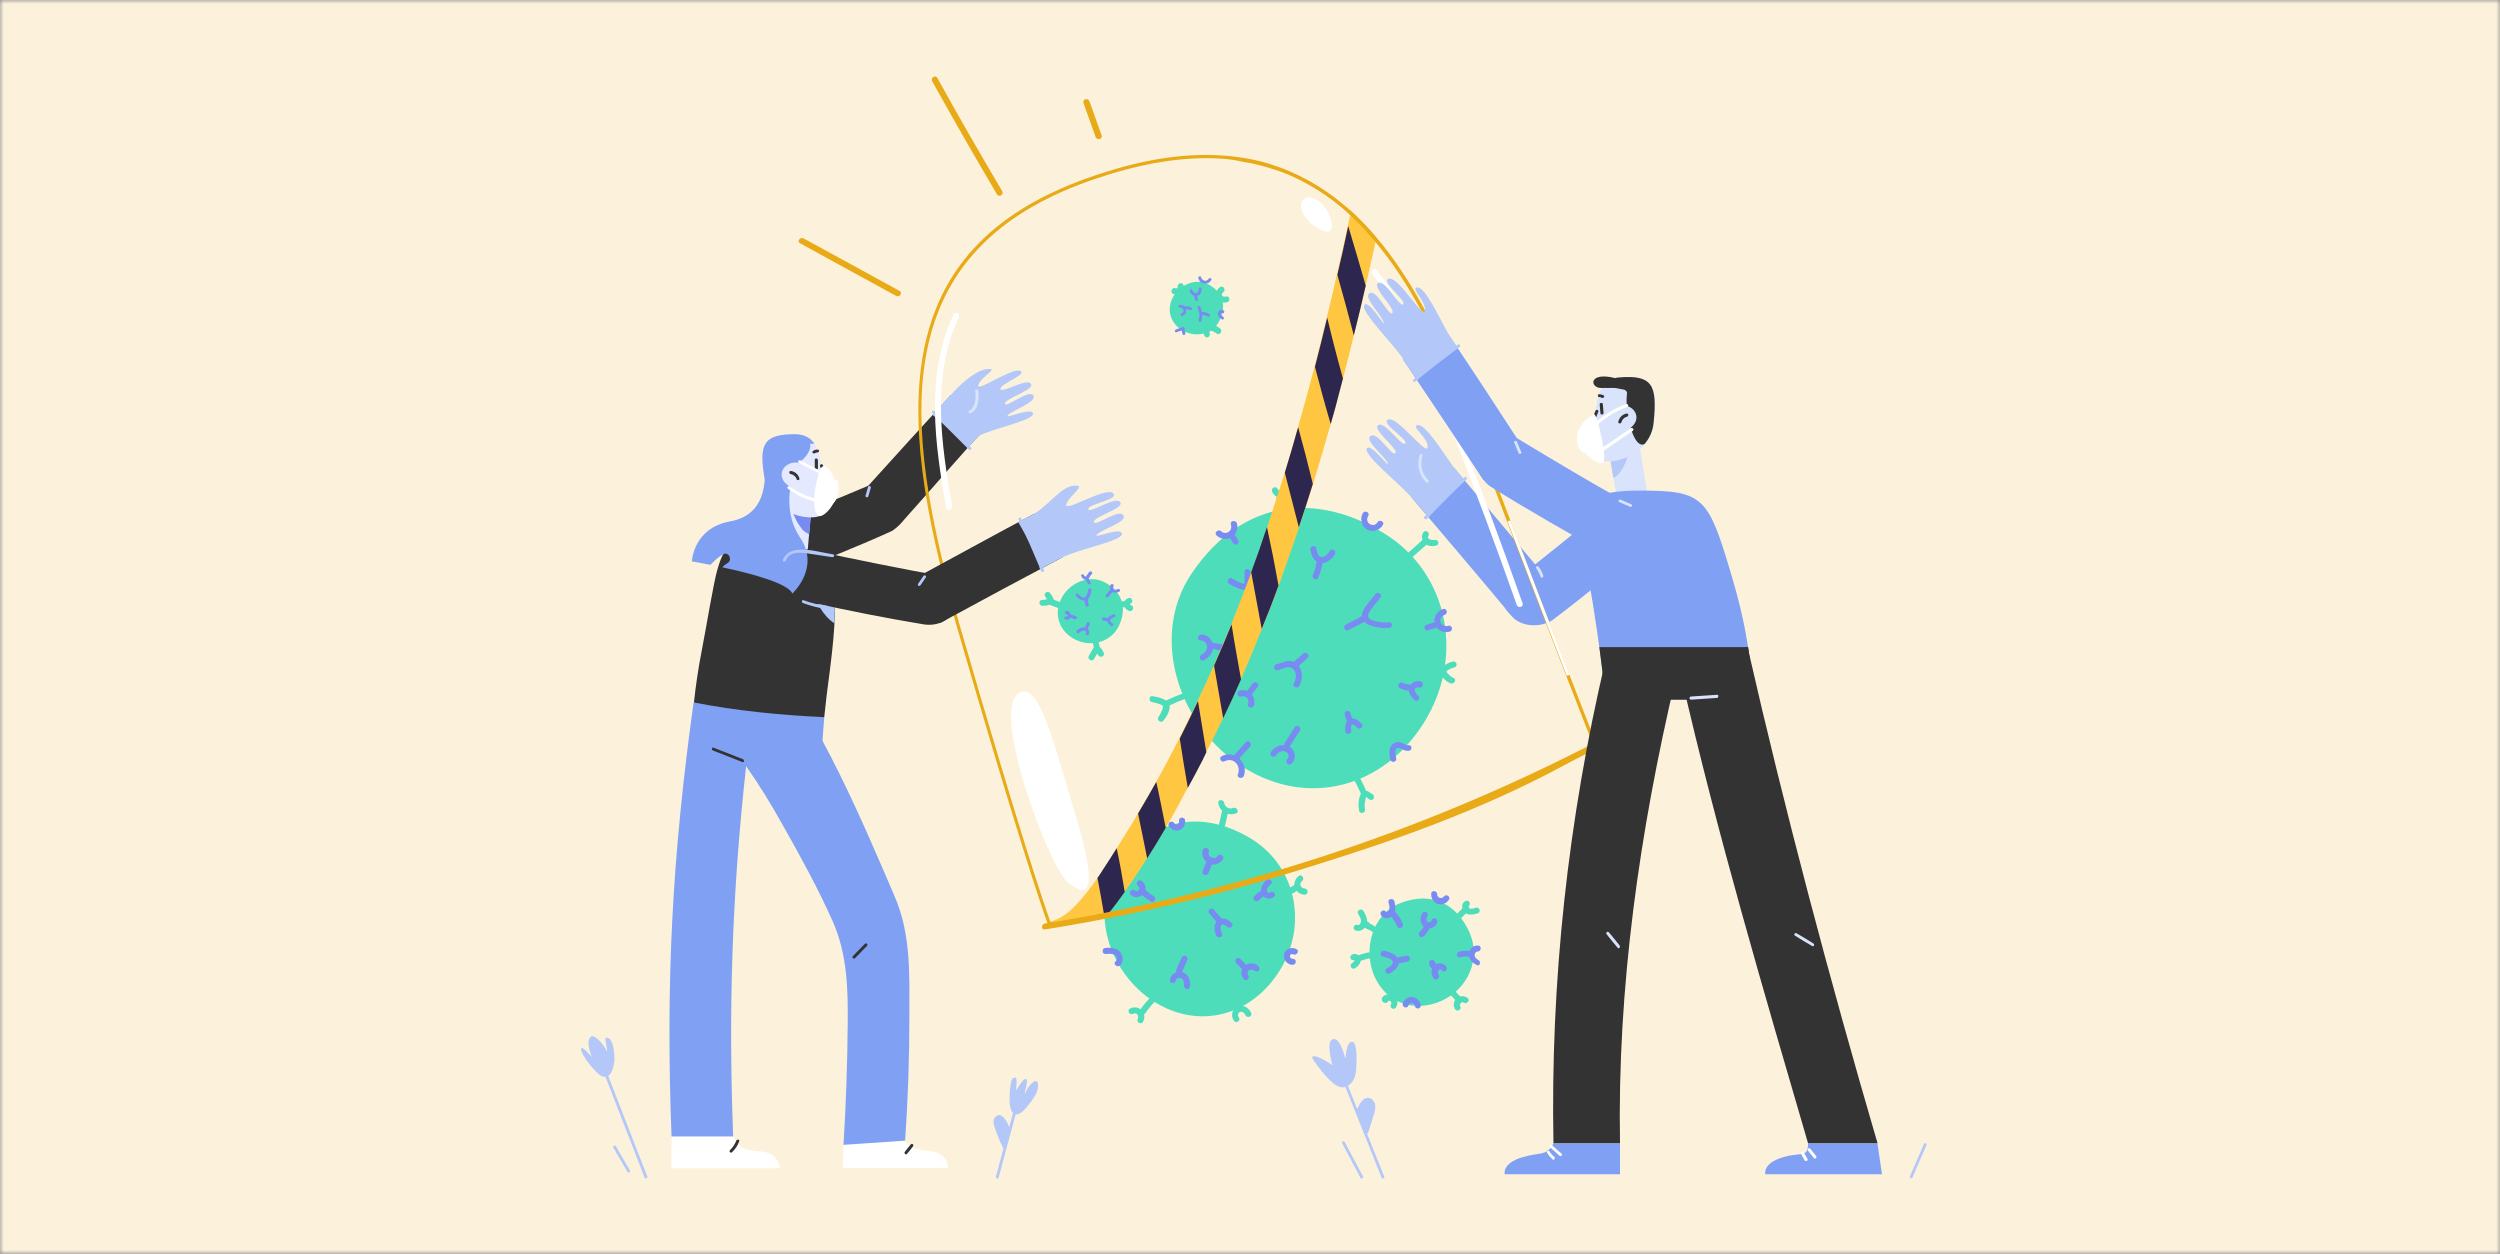 <svg width="327" height="164" viewBox="0 0 327 164" fill="none" xmlns="http://www.w3.org/2000/svg">
<rect x="0" y="0" width="327" height="164" fill="#808080" stroke="none"/>
<mask id="mask0" mask-type="alpha" maskUnits="userSpaceOnUse" x="0" y="0" width="327" height="164">
<rect width="327" height="164" fill="#FCF2DC"/>
</mask>
<g mask="url(#mask0)">
<rect width="327" height="164" fill="#FCF2DC"/>
<path d="M84.675 153.914C82.522 148.371 80.368 142.827 78.215 137.284C78.124 137.055 77.757 137.147 77.849 137.376C80.002 142.919 82.155 148.462 84.308 154.006C84.4 154.235 84.767 154.143 84.675 153.914Z" fill="#B3C7F8"/>
<path d="M132.824 144.385C131.954 147.547 131.129 150.753 130.259 153.915C130.213 154.144 130.58 154.281 130.625 154.006C131.496 150.845 132.32 147.638 133.191 144.477C133.282 144.248 132.916 144.111 132.824 144.385Z" fill="#B3C7F8"/>
<path d="M181.065 153.915C179.141 149.15 177.263 144.385 175.339 139.575C175.247 139.346 174.881 139.438 174.972 139.667C176.896 144.431 178.775 149.196 180.699 154.006C180.745 154.235 181.157 154.144 181.065 153.915Z" fill="#B3C7F8"/>
<path d="M178.271 153.869C177.492 152.357 176.667 150.891 175.888 149.379C175.751 149.15 175.43 149.333 175.568 149.562C176.347 151.074 177.171 152.54 177.95 154.052C178.042 154.281 178.408 154.098 178.271 153.869Z" fill="#B3C7F8"/>
<path d="M175.98 138.521C175.705 137.421 175.11 135.589 174.285 135.955C173.781 136.184 173.873 137.009 173.918 137.421C173.964 138.063 174.102 138.704 174.285 139.346C174.056 139.162 172.498 138.109 171.811 138.154C171.674 138.154 171.582 138.338 171.674 138.475C172.452 139.62 173.323 140.766 174.377 141.682C175.018 142.186 175.659 142.461 176.392 141.957C177.171 141.453 177.354 140.537 177.4 139.666C177.446 139.071 177.583 136.368 176.896 136.276C176.117 136.139 176.026 138.2 175.98 138.521Z" fill="#B3C7F8"/>
<path d="M135.298 141.453C134.519 141.865 134.199 142.873 134.015 143.057C134.015 142.782 134.565 141.224 134.199 141.132C133.832 141.041 133.145 142.278 132.916 142.644C132.87 142.232 133.145 140.949 132.778 140.949C132.366 140.949 132.275 141.362 132.229 141.682C132.091 142.369 131.633 145.851 133.008 145.76C133.603 145.714 134.244 144.889 134.565 144.477C135.023 143.881 135.71 143.011 135.756 142.232C135.848 141.82 135.71 141.224 135.298 141.453Z" fill="#B3C7F8"/>
<path d="M79.452 135.727C78.857 135.589 79.452 136.826 79.406 137.559C79.04 136.689 77.757 135.223 77.299 135.589C76.52 136.231 77.391 138.155 77.436 138.292C77.391 138.247 76.154 136.735 76.016 137.147C75.787 137.743 78.032 140.537 78.719 140.766C79.956 141.224 80.277 139.575 80.369 138.705C80.369 138.109 80.323 135.956 79.452 135.727Z" fill="#B3C7F8"/>
<path d="M82.384 153.09L80.552 149.929C80.414 149.7 80.094 149.929 80.231 150.112C80.827 151.166 81.468 152.219 82.064 153.273C82.201 153.502 82.522 153.273 82.384 153.09Z" fill="#B3C7F8"/>
<path d="M179.508 143.835C178.683 143.102 177.858 144.156 177.584 144.981C177.446 144.981 177.355 145.072 177.4 145.21C177.721 146.218 178.042 147.18 178.408 148.188C178.454 148.325 178.637 148.371 178.729 148.279C178.821 148.279 178.912 148.233 178.958 148.142C179.233 147.225 179.554 146.309 179.828 145.393C179.92 144.843 179.966 144.248 179.508 143.835Z" fill="#B3C7F8"/>
<path d="M132.32 147.409C132.229 147.455 132.137 147.501 132.046 147.547C131.771 146.722 130.992 145.256 130.167 146.126C129.755 146.585 130.03 147.272 130.213 147.776C130.442 148.463 131.038 149.929 131.358 150.387C131.587 149.379 131.908 148.417 132.32 147.409Z" fill="#B3C7F8"/>
<path d="M251.663 149.608C251.067 151.028 250.426 152.449 249.83 153.823C249.739 154.052 250.06 154.235 250.151 154.006C250.747 152.586 251.388 151.166 251.984 149.792C252.075 149.608 251.755 149.379 251.663 149.608Z" fill="#B3C7F8"/>
<path d="M196.917 79.606C193.022 74.933 188.579 69.711 184.639 65.084C186.425 63.709 188.258 62.381 190.182 61.19C193.618 65.221 197.833 70.306 201.269 74.384C199.94 76.308 198.291 77.728 196.917 79.606Z" fill="#80A1F3"/>
<path d="M198.016 75.987C201.315 73.467 207.362 68.565 210.523 65.908C213.822 63.114 220.968 66.549 217.624 69.344C213.547 72.78 207.499 77.774 203.239 80.981C201.819 82.08 199.116 82.126 197.787 80.66C197.466 80.293 197.146 79.973 196.871 79.606C198.199 77.636 196.733 77.957 198.016 75.987Z" fill="#80A1F3"/>
<path d="M190.182 61.189C188.67 59.036 186.471 55.508 185.463 55.6C184.41 55.692 186.792 57.204 186.746 58.486C186.7 59.769 182.806 54.455 181.615 54.867C180.378 55.279 184.181 57.433 183.814 57.982C183.402 58.578 181.203 55.05 180.287 55.6C179.37 56.15 182.944 58.715 182.531 59.265C182.119 59.861 180.012 56.104 179.187 57.112C178.637 57.799 181.111 59.632 181.524 60.594C181.936 61.51 179.233 57.799 178.775 58.67C178.317 59.54 183.173 63.343 184.639 65.083C186.151 66.824 190.182 61.189 190.182 61.189Z" fill="#B3C7F8"/>
<path d="M186.288 67.604C186.334 67.558 186.334 67.558 186.288 67.604C186.334 67.558 186.334 67.558 186.288 67.604C186.334 67.558 186.334 67.558 186.288 67.604C188.029 65.817 189.77 64.076 191.557 62.427C191.74 62.243 191.969 62.564 191.786 62.748C190.136 64.259 188.579 65.863 187.021 67.466C187.021 67.512 186.975 67.512 186.975 67.558L186.563 67.924C186.426 68.016 186.151 67.741 186.288 67.604Z" fill="#B3C7F8"/>
<path d="M191.602 62.839C191.098 62.243 190.64 61.693 190.182 61.144C188.304 62.38 186.425 63.663 184.639 65.038C185.326 65.817 186.013 66.641 186.746 67.511C188.166 65.771 189.861 64.305 191.602 62.839Z" fill="#B3C7F8"/>
<path d="M201.864 75.3C201.727 74.888 201.544 74.521 201.269 74.155C201.131 73.926 200.765 74.155 200.948 74.338C201.177 74.659 201.36 75.025 201.498 75.392C201.544 75.666 201.91 75.575 201.864 75.3Z" fill="#D9E3FB"/>
<path d="M186.838 62.793C185.967 61.968 185.693 60.777 186.059 59.632C186.151 59.403 185.738 59.265 185.693 59.54C185.28 60.823 185.601 62.197 186.563 63.114C186.746 63.251 187.021 62.976 186.838 62.793Z" fill="#D9E3FB"/>
<path d="M124.349 51.706C121.096 55.234 116.927 59.815 113.583 63.526C109.964 65.083 103.733 67.603 100.251 68.932C96.22 70.535 98.419 76.903 102.45 75.3C107.398 73.376 111.75 71.68 116.606 69.481C116.698 69.436 116.744 69.39 116.836 69.344C117.431 68.932 117.981 68.336 118.302 67.924C122.7 63.022 125.128 60.09 129.617 55.234C128.014 53.905 126.09 52.943 124.349 51.706Z" fill="#333333"/>
<path d="M126.685 58.486C127.602 57.478 128.564 56.425 129.617 55.234C127.968 53.859 126.044 52.943 124.303 51.706C123.57 52.531 122.791 53.355 121.967 54.272C123.662 55.554 125.128 57.066 126.685 58.486Z" fill="#B3C7F8"/>
<path d="M124.349 51.706C125.311 50.515 127.556 48.407 129.159 48.27C130.763 48.133 128.381 49.186 127.968 50.331C127.556 51.477 132.275 48.087 133.42 48.499C134.565 48.911 130.717 50.24 130.854 50.881C130.992 51.523 134.245 49.415 134.84 50.194C135.436 50.973 131.313 52.164 131.45 52.805C131.587 53.447 134.84 50.652 135.207 51.843C135.436 52.622 132.55 53.63 131.862 54.271C131.175 54.959 134.978 53.172 135.115 54.088C135.252 55.004 129.709 56.058 127.785 57.112C125.907 58.211 124.349 51.706 124.349 51.706Z" fill="#B3C7F8"/>
<path d="M127.968 51.11C127.922 50.881 127.556 50.835 127.556 51.11C127.647 51.935 127.647 53.309 126.777 53.722C126.548 53.813 126.731 54.18 126.96 54.042C128.014 53.63 128.06 52.072 127.968 51.11Z" fill="#D9E3FB"/>
<path d="M113.537 63.709C113.445 64.076 113.308 64.442 113.216 64.809C113.125 65.038 113.537 65.175 113.583 64.9C113.674 64.534 113.812 64.168 113.904 63.801C113.995 63.572 113.583 63.48 113.537 63.709Z" fill="#B3C7F8"/>
<path d="M127.006 58.532C125.403 56.929 123.845 55.371 122.242 53.767C122.058 53.584 121.783 53.859 121.967 54.042C123.57 55.646 125.128 57.203 126.731 58.807C126.914 58.99 127.189 58.715 127.006 58.532Z" fill="#B3C7F8"/>
<path d="M188.533 130.917C185.051 132.474 181.34 131.238 179.783 127.71C178.225 124.228 179.508 119.601 183.035 118.181C187.433 116.394 190.64 118.456 192.198 121.938C193.756 125.419 192.015 129.359 188.533 130.917Z" fill="#4EDDBB"/>
<path d="M190.182 121.021C190.823 120.38 191.465 119.738 192.06 119.143C192.427 118.776 191.923 118.181 191.556 118.547C190.915 119.188 190.274 119.83 189.678 120.425C189.312 120.746 189.816 121.387 190.182 121.021Z" fill="#4EDDBB"/>
<path d="M191.007 130.367C190.549 129.863 190.09 129.359 189.587 128.809C189.266 128.443 188.624 128.947 188.991 129.313C189.449 129.817 189.907 130.321 190.411 130.871C190.732 131.283 191.373 130.779 191.007 130.367Z" fill="#4EDDBB"/>
<path d="M180.974 121.891C180.516 121.617 180.057 121.296 179.599 121.021C179.462 120.929 179.279 120.838 179.141 120.792C179.095 120.7 179.05 120.609 178.912 120.563C178.775 120.517 178.637 120.471 178.546 120.517C178.362 120.563 178.225 120.7 178.225 120.884C178.179 121.296 178.775 121.479 179.05 121.617C179.599 121.891 180.057 122.212 180.561 122.533C180.928 122.762 181.432 122.12 180.974 121.891Z" fill="#4EDDBB"/>
<path d="M179.828 124.502C179.095 124.502 178.408 124.686 177.767 124.915C177.309 125.098 177.629 125.831 178.088 125.648C178.683 125.419 179.324 125.281 179.966 125.281C180.47 125.281 180.332 124.502 179.828 124.502Z" fill="#4EDDBB"/>
<path d="M178.683 121.067C179.004 120.426 178.683 119.738 178.362 119.189C178.133 118.731 177.4 119.051 177.629 119.509C177.813 119.83 178.088 120.197 177.996 120.609C177.95 120.792 177.813 121.067 177.584 120.975C177.125 120.792 176.805 121.525 177.309 121.708C177.904 121.892 178.454 121.571 178.683 121.067Z" fill="#4EDDBB"/>
<path d="M192.977 118.73C192.748 118.822 192.381 118.959 192.152 118.776C192.06 118.684 192.015 118.547 192.106 118.501C192.29 118.41 192.29 118.089 192.152 117.951C192.015 117.768 191.786 117.768 191.602 117.906C191.098 118.226 191.19 118.913 191.511 119.28C191.969 119.784 192.702 119.646 193.297 119.463C193.801 119.28 193.481 118.547 192.977 118.73Z" fill="#4EDDBB"/>
<path d="M191.007 131.649C190.869 131.329 191.144 130.962 191.465 131.145C191.877 131.42 192.381 130.779 191.923 130.504C191.511 130.229 190.961 130.229 190.549 130.55C190.136 130.87 190.045 131.466 190.274 131.924C190.503 132.428 191.236 132.107 191.007 131.649Z" fill="#4EDDBB"/>
<path d="M177.309 126.61C177.721 126.335 178.087 125.877 177.95 125.373C177.813 124.869 177.217 124.594 176.759 124.915C176.576 125.052 176.576 125.327 176.713 125.464C176.851 125.602 176.988 125.648 177.171 125.556V125.602V125.648C177.08 125.785 176.942 125.922 176.805 126.014C176.621 126.152 176.621 126.426 176.759 126.564C176.896 126.747 177.125 126.747 177.309 126.61Z" fill="#4EDDBB"/>
<path d="M182.577 131.787C183.035 131.145 182.715 130.183 181.89 130.046C181.523 130 181.157 130.092 180.882 130.367C180.561 130.687 180.79 131.191 181.249 131.191C181.432 131.191 181.523 131.054 181.569 130.916C181.844 130.825 182.119 131.1 181.936 131.374C181.661 131.741 182.302 132.199 182.577 131.787Z" fill="#4EDDBB"/>
<path d="M187.983 120.655C188.029 120.425 187.983 120.242 187.754 120.151C187.571 120.059 187.296 120.151 187.25 120.38C187.204 120.563 186.975 120.7 186.792 120.609C186.517 120.471 186.563 120.059 186.7 119.876C186.975 119.463 186.334 119.005 186.059 119.418C185.647 120.013 185.692 120.929 186.38 121.296C186.929 121.617 187.8 121.342 187.983 120.655Z" fill="#788BF1"/>
<path d="M188.166 127.481C188.075 127.343 188.029 127.023 188.166 126.885C188.304 126.748 188.487 126.794 188.579 126.931C188.854 127.343 189.495 126.839 189.174 126.427C188.808 125.923 188.075 125.877 187.617 126.244C187.113 126.656 187.158 127.435 187.479 127.939C187.8 128.397 188.441 127.893 188.166 127.481Z" fill="#788BF1"/>
<path d="M182.944 126.015L184.089 125.786C184.593 125.694 184.455 124.915 183.952 125.007C183.539 125.099 183.173 125.145 182.76 125.236C182.44 124.732 181.661 124.503 181.111 124.366C180.607 124.228 180.332 124.961 180.836 125.099C181.157 125.19 182.027 125.374 182.165 125.74C182.302 126.198 181.661 126.519 181.34 126.702C180.928 126.977 181.432 127.573 181.844 127.298C182.348 126.977 182.852 126.565 182.944 126.015Z" fill="#788BF1"/>
<path d="M186.196 122.487C186.563 122.167 186.838 121.754 187.021 121.296C187.204 120.792 186.425 120.517 186.288 121.021C186.151 121.342 185.967 121.663 185.692 121.892C185.326 122.212 185.83 122.854 186.196 122.487Z" fill="#788BF1"/>
<path d="M187.937 126.152C187.846 126.06 187.754 126.014 187.708 125.877C187.617 125.373 186.838 125.51 186.929 126.014C186.975 126.335 187.159 126.656 187.479 126.839C187.892 127.068 188.35 126.426 187.937 126.152Z" fill="#788BF1"/>
<path d="M193.343 125.557C193.114 125.419 192.839 125.19 192.885 124.869C192.885 124.686 193.068 124.457 193.252 124.457C193.756 124.503 193.847 123.678 193.343 123.678C192.839 123.632 192.381 123.953 192.198 124.411C191.74 124.32 191.236 124.365 190.778 124.503C190.594 124.549 190.503 124.869 190.594 125.007C190.686 125.236 190.915 125.282 191.098 125.19C191.419 125.098 191.786 125.098 192.152 125.144C192.289 125.602 192.656 125.969 193.114 126.198C193.526 126.519 193.801 125.786 193.343 125.557Z" fill="#788BF1"/>
<path d="M189.495 117.722C189.816 117.31 189.174 116.852 188.854 117.264C188.579 117.631 187.983 117.448 187.983 116.989C188.029 116.485 187.204 116.394 187.204 116.898C187.158 117.448 187.479 117.997 188.029 118.226C188.579 118.41 189.174 118.181 189.495 117.722Z" fill="#788BF1"/>
<path d="M183.493 120.838C183.264 120.242 182.898 119.692 182.44 119.234C182.577 118.822 182.485 118.318 182.394 117.906C182.256 117.402 181.478 117.539 181.615 118.043C181.707 118.318 181.844 118.776 181.661 119.097C181.569 119.234 181.34 119.372 181.248 119.234C180.974 118.822 180.332 119.326 180.653 119.738C180.974 120.196 181.569 120.196 181.981 119.921C182.302 120.288 182.577 120.7 182.76 121.204C182.944 121.616 183.677 121.296 183.493 120.838Z" fill="#788BF1"/>
<path d="M185.83 131.466C185.738 130.917 185.28 130.458 184.73 130.413C184.181 130.367 183.631 130.733 183.493 131.237C183.31 131.741 184.089 132.016 184.226 131.512C184.364 131.1 184.959 131.1 185.051 131.558C185.143 132.108 185.922 131.97 185.83 131.466Z" fill="#788BF1"/>
<path d="M186.242 94.541C180.974 102.971 171.17 105.674 162.695 100.406C154.219 95.137 150.279 83.363 155.823 75.071C162.695 64.855 172.636 64.534 181.111 69.802C189.587 75.071 191.557 86.066 186.242 94.541Z" fill="#4EDDBB"/>
<path d="M155.135 90.556C154.173 90.876 153.257 91.289 152.341 91.701C151.883 91.93 152.249 92.617 152.707 92.388C153.578 91.976 154.448 91.609 155.319 91.289C155.777 91.151 155.594 90.372 155.135 90.556Z" fill="#4EDDBB"/>
<path d="M186.013 70.672C184.822 71.726 183.631 72.826 182.394 73.879C182.027 74.2 182.531 74.796 182.944 74.475C184.135 73.421 185.326 72.322 186.563 71.268C186.929 70.902 186.426 70.306 186.013 70.672Z" fill="#4EDDBB"/>
<path d="M178.683 103.429C178.363 102.65 177.996 101.917 177.538 101.23C177.263 100.818 176.576 101.184 176.851 101.597C177.309 102.284 177.675 103.063 177.996 103.796C178.179 104.3 178.912 103.887 178.683 103.429Z" fill="#4EDDBB"/>
<path d="M168.055 69.664C167.78 68.152 167.688 66.686 167.734 65.175C167.734 64.671 166.955 64.625 166.955 65.129C166.909 66.732 167.047 68.29 167.322 69.847C167.367 70.352 168.146 70.168 168.055 69.664Z" fill="#4EDDBB"/>
<path d="M168.788 64.213C168.971 63.755 168.192 63.526 168.009 63.984C167.826 64.442 167.276 64.305 167.093 63.938C166.909 63.48 166.176 63.846 166.405 64.305C166.589 64.808 167.093 65.129 167.642 65.083C168.192 65.083 168.604 64.717 168.788 64.213Z" fill="#4EDDBB"/>
<path d="M187.662 70.627C187.387 70.672 186.563 70.581 186.838 70.077C187.067 69.619 186.425 69.206 186.151 69.665C185.876 70.123 185.967 70.672 186.334 71.039C186.7 71.451 187.296 71.497 187.846 71.36C188.35 71.268 188.166 70.535 187.662 70.627Z" fill="#4EDDBB"/>
<path d="M152.89 92.021C152.524 91.38 151.379 91.151 150.737 91.059C150.233 90.968 150.233 91.792 150.691 91.838C150.966 91.884 151.195 91.93 151.424 92.021C151.608 92.067 152.066 92.205 152.112 92.388C152.157 92.525 152.02 92.892 151.928 93.029C151.837 93.304 151.699 93.533 151.516 93.808C151.241 94.22 151.928 94.679 152.203 94.22C152.616 93.716 153.257 92.663 152.89 92.021Z" fill="#4EDDBB"/>
<path d="M178.958 104.482C179.05 104.528 179.141 104.574 179.233 104.62C179.691 104.803 179.92 104.07 179.462 103.841C179.141 103.704 179.004 103.429 178.637 103.429C178.317 103.429 178.042 103.658 177.95 103.933C177.675 104.574 177.629 105.307 177.767 106.04C177.858 106.544 178.637 106.361 178.546 105.857C178.454 105.444 178.5 105.032 178.591 104.62C178.591 104.528 178.637 104.437 178.683 104.345C178.729 104.208 178.591 104.253 178.775 104.253C178.775 104.299 178.866 104.437 178.958 104.482Z" fill="#4EDDBB"/>
<path d="M190.136 88.677C189.907 88.586 189.724 88.448 189.541 88.265C189.449 88.173 189.22 87.99 189.22 87.853C189.22 87.715 189.495 87.578 189.632 87.532C189.816 87.394 189.999 87.349 190.228 87.303C190.732 87.165 190.549 86.432 190.045 86.524C189.449 86.662 188.579 87.074 188.441 87.761C188.304 88.494 189.128 89.09 189.678 89.364C190.182 89.594 190.594 88.906 190.136 88.677Z" fill="#4EDDBB"/>
<path d="M163.565 76.308C163.565 75.804 163.565 75.3 163.565 74.842C163.565 74.338 162.786 74.292 162.786 74.796C162.786 75.071 162.786 75.391 162.786 75.666C162.786 75.804 162.786 75.941 162.786 76.079C162.786 76.17 162.786 76.216 162.786 76.308C162.786 76.399 162.786 76.399 162.74 76.353C162.603 76.399 162.145 76.17 162.007 76.124C161.732 75.987 161.457 75.85 161.183 75.666C160.77 75.391 160.312 76.079 160.77 76.353C161.137 76.582 161.549 76.811 161.961 76.949C162.328 77.086 162.74 77.224 163.107 77.132C163.473 76.949 163.565 76.628 163.565 76.308Z" fill="#788BF1"/>
<path d="M181.707 81.393C181.249 81.438 180.791 81.438 180.378 81.347C180.012 81.301 179.05 81.118 178.958 80.66C178.866 80.247 179.325 79.698 179.554 79.423C179.874 79.01 180.241 78.598 180.562 78.14C180.836 77.728 180.149 77.269 179.874 77.728C179.416 78.461 178.179 79.514 178.133 80.522C178.088 80.568 178.042 80.614 178.042 80.66C177.95 80.66 177.63 80.843 177.584 80.889C177.446 80.98 177.263 81.072 177.126 81.118C176.759 81.301 176.393 81.484 176.026 81.713C175.568 81.942 175.934 82.675 176.393 82.4C176.897 82.126 177.4 81.897 177.904 81.622C178.088 81.53 178.271 81.438 178.454 81.347C178.775 81.668 179.279 81.851 179.691 81.942C180.378 82.126 181.066 82.171 181.753 82.126C182.165 82.126 182.211 81.347 181.707 81.393Z" fill="#788BF1"/>
<path d="M164.298 77.59C163.977 77.27 163.702 76.949 163.473 76.582C163.336 76.399 163.153 76.308 162.924 76.399C162.74 76.491 162.649 76.766 162.74 76.949C163.015 77.361 163.336 77.774 163.702 78.094C164.069 78.507 164.664 77.957 164.298 77.59Z" fill="#788BF1"/>
<path d="M174.606 72.505C174.881 72.047 174.194 71.635 173.919 72.093C173.735 72.413 173.369 72.826 172.957 72.872C172.361 72.917 172.269 72.139 172.178 71.726C172.086 71.222 171.307 71.406 171.399 71.91C171.491 72.459 171.72 73.147 172.224 73.467C172.132 74.063 171.995 74.612 171.72 75.162C171.491 75.62 172.178 76.033 172.407 75.575C172.682 74.979 172.865 74.338 173.002 73.65C173.644 73.605 174.285 73.055 174.606 72.505Z" fill="#788BF1"/>
<path d="M169.887 87.119C170.253 86.753 170.666 86.432 171.032 86.066C171.399 85.745 170.895 85.149 170.483 85.47C170.07 85.836 169.658 86.203 169.246 86.569C168.558 86.249 167.688 86.661 166.955 86.89C166.451 87.028 166.634 87.806 167.138 87.669C167.688 87.486 168.558 87.028 169.062 87.44C169.658 87.898 169.566 88.769 169.246 89.318C168.971 89.776 169.658 90.189 169.933 89.731C170.391 88.952 170.437 87.898 169.887 87.119Z" fill="#788BF1"/>
<path d="M178.088 94.633C177.767 94.312 177.4 93.991 176.942 93.991C176.942 93.945 176.896 93.9 176.851 93.854C176.759 93.716 176.667 93.533 176.667 93.396C176.667 92.892 175.843 92.846 175.889 93.35C175.889 93.716 176.026 94.037 176.209 94.312C175.934 94.678 175.934 95.228 175.98 95.686C176.072 96.19 176.805 96.007 176.759 95.503C176.713 95.32 176.622 94.77 176.942 94.77C177.126 94.77 177.355 95.045 177.492 95.183C177.859 95.549 178.454 94.999 178.088 94.633Z" fill="#788BF1"/>
<path d="M163.748 90.83C164.023 90.51 164.252 90.143 164.527 89.822C164.848 89.41 164.16 88.998 163.84 89.41C163.611 89.731 163.382 90.051 163.107 90.372C162.832 90.235 162.465 90.235 162.145 90.326C161.641 90.464 161.824 91.243 162.328 91.105C162.969 90.922 163.473 91.472 163.244 92.067C163.061 92.525 163.794 92.754 164.023 92.296C164.16 91.792 164.069 91.243 163.748 90.83Z" fill="#788BF1"/>
<path d="M185.509 91.013C185.326 90.83 185.097 90.601 185.051 90.326C184.96 90.005 185.326 89.868 185.601 89.914C186.105 90.051 186.334 89.272 185.83 89.135C185.326 88.998 184.776 89.181 184.456 89.593C184.41 89.593 184.41 89.547 184.364 89.547C184.089 89.501 183.768 89.456 183.494 89.318C183.31 89.227 183.081 89.272 182.944 89.456C182.852 89.639 182.898 89.914 183.081 90.005C183.448 90.189 183.86 90.326 184.272 90.326C184.318 90.784 184.639 91.197 184.96 91.517C185.28 91.93 185.876 91.38 185.509 91.013Z" fill="#788BF1"/>
<path d="M189.449 81.851C189.083 81.988 188.625 81.805 188.441 81.439C188.258 81.072 188.533 80.568 188.945 80.431C189.449 80.293 189.266 79.514 188.762 79.652C187.937 79.927 187.433 80.797 187.662 81.622C187.891 82.401 188.808 82.859 189.587 82.63C190.136 82.492 189.953 81.713 189.449 81.851Z" fill="#788BF1"/>
<path d="M188.212 81.622C188.166 81.439 187.937 81.255 187.754 81.347C187.388 81.485 186.975 81.576 186.609 81.714C186.426 81.759 186.242 81.989 186.334 82.172C186.38 82.355 186.609 82.538 186.792 82.447C187.159 82.309 187.571 82.218 187.937 82.08C188.121 82.034 188.258 81.851 188.212 81.622Z" fill="#788BF1"/>
<path d="M161.824 84.371C160.816 84.416 159.808 84.325 158.846 84.096C158.342 84.004 158.113 84.737 158.617 84.875C159.671 85.104 160.724 85.241 161.824 85.195C162.282 85.15 162.328 84.371 161.824 84.371Z" fill="#788BF1"/>
<path d="M158.663 84.326C158.525 83.593 157.884 82.951 157.105 82.997C156.601 83.043 156.555 83.822 157.059 83.776C157.472 83.776 157.838 84.097 157.884 84.509C157.93 85.013 157.563 85.425 157.151 85.654C156.693 85.929 157.059 86.616 157.518 86.341C158.251 85.929 158.846 85.15 158.663 84.326Z" fill="#788BF1"/>
<path d="M168.65 97.656C168.696 97.611 168.742 97.611 168.742 97.565L170.024 95.549C170.299 95.137 169.612 94.679 169.337 95.137L168.055 97.153C167.963 97.29 167.963 97.382 168.009 97.473C167.322 97.382 166.589 97.794 166.222 98.389C165.947 98.802 166.634 99.26 166.909 98.802C167.138 98.435 167.596 98.16 168.009 98.252C168.467 98.344 168.742 98.985 168.375 99.306C168.009 99.672 168.558 100.268 168.925 99.901C169.612 99.26 169.475 98.115 168.65 97.656Z" fill="#788BF1"/>
<path d="M162.099 99.214C162.557 98.71 163.015 98.16 163.519 97.656C163.84 97.29 163.336 96.694 162.969 97.061C162.465 97.61 161.961 98.16 161.503 98.71C161.457 98.756 161.457 98.802 161.457 98.802C160.954 98.618 160.358 98.618 159.808 98.893C159.35 99.122 159.717 99.809 160.175 99.58C161.32 98.985 162.374 100.13 161.916 101.275C161.732 101.734 162.465 101.963 162.694 101.505C163.015 100.634 162.694 99.764 162.099 99.214Z" fill="#788BF1"/>
<path d="M184.272 97.473C183.906 97.519 183.585 97.244 183.219 97.107C182.898 97.015 182.486 97.061 182.211 97.29C181.615 97.748 181.707 98.71 181.844 99.352C181.982 99.856 182.76 99.672 182.623 99.168C182.531 98.848 182.302 97.794 182.898 97.84C183.356 97.886 183.677 98.252 184.181 98.206C184.73 98.252 184.776 97.427 184.272 97.473Z" fill="#788BF1"/>
<path d="M161.778 68.427C161.595 67.969 160.862 68.107 160.999 68.611C161.274 69.435 160.358 70.077 159.717 69.481C159.35 69.16 158.755 69.664 159.121 70.031C159.671 70.535 160.495 70.672 161.137 70.26C161.732 69.848 162.007 69.115 161.778 68.427Z" fill="#788BF1"/>
<path d="M161.961 70.672C161.778 70.352 161.549 70.031 161.366 69.665C161.091 69.207 160.404 69.573 160.679 70.031C160.862 70.352 161.091 70.672 161.274 71.039C161.503 71.497 162.191 71.131 161.961 70.672Z" fill="#788BF1"/>
<path d="M180.195 68.29C179.691 69.16 178.408 68.382 178.958 67.511C179.233 67.053 178.546 66.686 178.271 67.099C177.859 67.786 178.042 68.794 178.775 69.252C179.508 69.664 180.47 69.389 180.882 68.656C181.157 68.29 180.47 67.878 180.195 68.29Z" fill="#788BF1"/>
<path d="M167.367 126.977C163.702 132.841 156.876 134.719 151.012 131.054C145.148 127.389 142.399 119.235 146.248 113.462C151.012 106.361 157.93 106.132 163.794 109.797C169.658 113.508 171.032 121.113 167.367 126.977Z" fill="#4EDDBB"/>
<path d="M147.622 110.484C147.347 110.026 146.706 110.438 146.935 110.896C147.164 111.308 147.576 111.996 147.164 112.408C146.843 112.683 146.339 112.637 145.927 112.637C145.423 112.591 145.423 113.37 145.927 113.416C146.614 113.462 147.439 113.416 147.851 112.82C148.401 112.041 148.034 111.171 147.622 110.484Z" fill="#4EDDBB"/>
<path d="M161.274 105.674C160.816 105.903 160.175 105.536 160.129 105.032C160.083 104.528 159.258 104.528 159.35 105.032C159.396 105.445 159.579 105.765 159.854 106.04C159.717 106.636 159.579 107.231 159.442 107.827C159.35 108.331 160.083 108.514 160.221 108.056C160.358 107.506 160.45 107.002 160.587 106.452C160.954 106.544 161.366 106.544 161.732 106.361C162.145 106.178 161.732 105.49 161.274 105.674Z" fill="#4EDDBB"/>
<path d="M170.62 116.211C170.116 116.165 169.887 115.569 170.299 115.248C170.712 114.974 170.299 114.286 169.887 114.561C169.475 114.882 169.291 115.34 169.291 115.752C168.879 116.027 168.421 116.302 167.963 116.485C167.505 116.669 167.688 117.447 168.192 117.264C168.696 117.081 169.154 116.852 169.612 116.531C169.841 116.806 170.162 116.989 170.62 117.035C171.17 117.035 171.17 116.211 170.62 116.211Z" fill="#4EDDBB"/>
<path d="M163.656 132.52C163.381 131.787 162.511 131.283 161.778 131.696C161.091 132.062 160.953 133.024 161.457 133.574C161.778 133.94 162.374 133.391 162.007 133.024C161.824 132.841 161.961 132.474 162.145 132.383C162.419 132.245 162.786 132.474 162.878 132.749C163.061 133.207 163.84 133.024 163.656 132.52Z" fill="#4EDDBB"/>
<path d="M150.92 130.046C150.279 130.642 149.683 131.283 149.18 132.016C148.767 131.696 148.217 131.696 147.805 131.925C147.347 132.154 147.759 132.841 148.217 132.612C148.63 132.383 149.042 132.841 148.813 133.253C148.584 133.711 149.271 134.078 149.5 133.666C149.683 133.345 149.729 132.978 149.638 132.658C149.729 132.612 149.775 132.566 149.821 132.52C150.279 131.833 150.829 131.192 151.47 130.596C151.883 130.275 151.287 129.726 150.92 130.046Z" fill="#4EDDBB"/>
<path d="M146.568 124.594C146.11 123.953 145.24 123.907 144.507 123.999C144.278 124.045 144.186 124.319 144.232 124.503C144.278 124.732 144.507 124.823 144.736 124.778C145.102 124.732 145.652 124.732 145.927 125.007C146.156 125.236 146.156 125.556 145.927 125.74C145.515 126.06 146.11 126.61 146.477 126.289C146.981 125.923 146.935 125.098 146.568 124.594Z" fill="#788BF1"/>
<path d="M150.92 117.219C150.508 116.99 150.187 116.715 149.821 116.394C149.913 115.936 149.683 115.432 149.271 115.203C148.859 114.928 148.447 115.615 148.859 115.89C148.95 115.936 149.042 116.073 149.042 116.211C148.95 116.302 148.905 116.394 148.905 116.486C148.767 116.623 148.538 116.577 148.401 116.44C148.217 116.302 147.943 116.394 147.851 116.577C147.714 116.76 147.805 116.99 147.988 117.127C148.401 117.448 148.996 117.402 149.409 117.081C149.729 117.402 150.142 117.677 150.508 117.906C150.966 118.181 151.333 117.493 150.92 117.219Z" fill="#788BF1"/>
<path d="M159.258 111.95C159.121 112.179 158.892 112.271 158.709 112.271C158.617 112.133 158.48 112.087 158.296 112.087C158.113 111.95 158.021 111.675 158.113 111.4C158.251 110.896 157.472 110.713 157.334 111.171C157.151 111.721 157.334 112.362 157.792 112.729C157.609 113.141 157.472 113.553 157.288 113.966C157.105 114.424 157.884 114.653 158.067 114.195C158.205 113.828 158.388 113.462 158.525 113.095C159.075 113.141 159.625 112.866 159.946 112.408C160.22 111.95 159.533 111.538 159.258 111.95Z" fill="#788BF1"/>
<path d="M161.091 120.7C160.724 120.379 160.221 120.059 159.762 120.15C159.762 120.105 159.717 120.059 159.671 120.013C159.35 119.646 159.029 119.326 158.754 118.959C158.434 118.593 157.838 119.143 158.205 119.509C158.525 119.876 158.8 120.196 159.121 120.563C158.709 121.067 158.846 121.8 159.075 122.349C159.258 122.808 160.037 122.624 159.854 122.12C159.717 121.8 159.533 121.387 159.717 121.067C159.9 120.7 160.358 121.067 160.541 121.25C160.908 121.571 161.503 121.021 161.091 120.7Z" fill="#788BF1"/>
<path d="M154.631 127.16C154.585 127.16 154.585 127.114 154.631 127.114C154.86 126.565 155.089 126.061 155.318 125.511C155.41 125.328 155.227 125.099 155.044 125.007C154.815 124.961 154.631 125.099 154.54 125.282C154.311 125.832 154.082 126.336 153.852 126.885C153.807 126.977 153.852 127.069 153.898 127.16C153.44 127.298 153.074 127.71 153.028 128.214C152.982 128.718 153.761 128.718 153.807 128.214C153.852 127.939 154.265 127.802 154.494 127.939C154.815 128.076 154.906 128.535 154.86 128.855C154.769 129.359 155.548 129.588 155.639 129.084C155.777 128.351 155.502 127.389 154.631 127.16Z" fill="#788BF1"/>
<path d="M164.527 126.29C164.115 125.969 163.473 125.923 162.969 126.198L162.236 125.419C161.87 125.053 161.32 125.602 161.687 125.969C161.961 126.244 162.236 126.519 162.465 126.794C162.282 127.206 162.374 127.71 162.694 128.076C163.015 128.489 163.565 127.893 163.244 127.527C163.107 127.343 163.153 127.068 163.336 126.931C163.565 126.748 163.931 126.839 164.16 127.023C164.344 127.16 164.619 127.068 164.71 126.885C164.756 126.61 164.664 126.427 164.527 126.29Z" fill="#788BF1"/>
<path d="M166.085 116.761C165.947 116.898 165.718 116.669 165.718 116.531C165.626 116.211 165.993 115.844 166.222 115.661C166.634 115.34 166.039 114.791 165.672 115.111C165.26 115.432 164.893 116.027 164.939 116.577C164.848 116.577 164.756 116.623 164.71 116.669C164.481 116.852 164.252 117.035 164.069 117.219C163.885 117.356 163.931 117.631 164.069 117.768C164.252 117.952 164.481 117.906 164.619 117.768C164.848 117.585 165.077 117.402 165.26 117.219C165.626 117.585 166.268 117.677 166.68 117.264C167.001 116.944 166.451 116.394 166.085 116.761Z" fill="#788BF1"/>
<path d="M169.154 124.823C169.612 125.053 170.024 124.365 169.566 124.136C168.971 123.816 168.146 124.09 167.963 124.778C167.78 125.465 168.375 126.244 169.108 126.198C169.612 126.152 169.612 125.373 169.108 125.419C168.925 125.419 168.65 125.236 168.742 125.007C168.742 124.823 168.971 124.732 169.154 124.823Z" fill="#788BF1"/>
<path d="M154.998 107.231C154.952 107.002 154.677 106.91 154.494 106.956C154.265 107.002 154.173 107.231 154.219 107.46C154.265 107.873 153.761 107.964 153.578 107.643C153.303 107.231 152.616 107.598 152.89 108.056C153.165 108.514 153.761 108.789 154.311 108.56C154.86 108.331 155.089 107.781 154.998 107.231Z" fill="#788BF1"/>
<path d="M154.952 43.368C153.211 42.543 152.524 40.711 153.348 39.016C154.173 37.275 156.372 36.313 158.021 37.183C160.129 38.283 160.358 40.161 159.533 41.902C158.709 43.597 156.647 44.193 154.952 43.368Z" fill="#4EDDBB"/>
<path d="M154.815 37.32C154.677 36.816 153.944 37.045 154.036 37.55V37.595C154.036 37.595 153.99 37.641 153.944 37.687C153.944 37.687 153.898 37.733 153.852 37.733C153.852 37.733 153.852 37.733 153.807 37.733C153.394 37.458 152.982 38.145 153.394 38.42C154.127 38.741 154.998 38.053 154.815 37.32Z" fill="#4EDDBB"/>
<path d="M159.579 42.956C159.121 42.589 158.434 42.269 157.884 42.635C157.426 42.956 157.243 43.551 157.609 44.009C157.93 44.422 158.48 43.826 158.159 43.46C158.205 43.505 158.159 43.46 158.205 43.368C158.251 43.322 158.296 43.276 158.388 43.276C158.663 43.276 158.938 43.505 159.167 43.643C159.579 43.918 159.991 43.231 159.579 42.956Z" fill="#4EDDBB"/>
<path d="M160.312 38.786C160.175 38.832 159.946 38.832 159.854 38.649C159.762 38.512 159.854 38.328 159.991 38.237C160.404 37.962 160.037 37.275 159.579 37.55C159.121 37.87 158.892 38.466 159.167 38.97C159.396 39.474 160.037 39.703 160.541 39.52C160.999 39.382 160.816 38.603 160.312 38.786Z" fill="#4EDDBB"/>
<path d="M157.151 37.733C157.105 37.504 156.739 37.596 156.784 37.825C156.83 38.054 156.647 38.283 156.464 38.329C156.235 38.375 156.051 38.191 155.96 37.962C155.914 37.733 155.502 37.825 155.593 38.054C155.685 38.375 155.914 38.604 156.189 38.695C156.235 38.879 156.281 39.062 156.326 39.245C156.372 39.474 156.784 39.383 156.693 39.154C156.647 39.016 156.601 38.833 156.601 38.695C157.014 38.604 157.243 38.146 157.151 37.733Z" fill="#788BF1"/>
<path d="M155.822 40.207C155.548 40.069 155.227 40.024 154.952 40.069C154.769 39.886 154.494 39.84 154.265 39.886C154.036 39.932 154.127 40.344 154.356 40.253C154.448 40.207 154.54 40.253 154.631 40.298C154.631 40.39 154.677 40.436 154.769 40.482C154.86 40.665 154.769 40.894 154.54 40.986C154.311 41.077 154.494 41.444 154.723 41.306C155.044 41.169 155.227 40.802 155.135 40.436C155.273 40.436 155.456 40.482 155.593 40.528C155.868 40.665 156.051 40.344 155.822 40.207Z" fill="#788BF1"/>
<path d="M158.159 41.077C157.884 40.894 157.563 40.802 157.197 40.802L157.014 40.161C156.968 39.932 156.555 40.024 156.647 40.253C156.693 40.482 156.784 40.665 156.83 40.894C156.83 40.94 156.876 40.986 156.922 41.031C156.876 41.306 156.83 41.581 156.784 41.856C156.739 42.085 157.105 42.223 157.151 41.948L157.288 41.169C157.517 41.215 157.747 41.261 157.93 41.398C158.205 41.535 158.388 41.215 158.159 41.077Z" fill="#788BF1"/>
<path d="M159.762 40.895C159.9 41.124 160.221 40.895 160.129 40.711C159.946 40.391 159.487 40.482 159.35 40.803C159.121 41.215 159.533 41.582 159.808 41.765C160.037 41.902 160.22 41.582 159.991 41.444C159.9 41.353 159.671 41.215 159.671 41.078C159.671 41.032 159.671 40.986 159.717 40.986C159.717 40.94 159.717 40.895 159.762 40.895Z" fill="#788BF1"/>
<path d="M155.044 43.597C154.998 43.368 154.952 43.184 154.952 42.955C154.952 42.818 154.815 42.726 154.723 42.772C154.402 42.864 154.127 43.001 153.807 43.093C153.578 43.184 153.669 43.551 153.898 43.459C154.127 43.368 154.356 43.276 154.585 43.23C154.585 43.368 154.631 43.551 154.677 43.688C154.723 43.917 155.089 43.826 155.044 43.597Z" fill="#788BF1"/>
<path d="M158.113 36.45C157.838 36.908 157.243 36.771 157.105 36.267C157.059 36.038 156.693 36.13 156.739 36.359C156.922 37.229 158.021 37.367 158.434 36.633C158.571 36.45 158.25 36.221 158.113 36.45Z" fill="#788BF1"/>
<path d="M140.704 83.684C138.597 82.676 137.772 80.431 138.78 78.37C139.788 76.262 142.445 75.071 144.507 76.171C147.026 77.499 147.347 79.836 146.339 81.897C145.331 83.959 142.812 84.692 140.704 83.684Z" fill="#4EDDBB"/>
<path d="M143.636 85.242C143.865 85.15 143.911 84.967 143.865 84.738C143.728 84.096 143.59 83.455 143.453 82.814C143.407 82.584 143.132 82.493 142.949 82.584C142.72 82.676 142.674 82.859 142.72 83.088C142.857 83.73 142.995 84.371 143.132 85.013C143.178 85.242 143.453 85.333 143.636 85.242Z" fill="#4EDDBB"/>
<path d="M139.284 79.881C139.742 80.065 140.109 79.377 139.65 79.148C138.963 78.873 138.276 78.599 137.543 78.324C137.085 78.14 136.718 78.828 137.177 79.057C137.91 79.332 138.597 79.606 139.284 79.881Z" fill="#4EDDBB"/>
<path d="M145.194 79.423C145.927 79.423 146.66 79.423 147.393 79.423C147.897 79.423 147.851 78.644 147.347 78.644C146.614 78.644 145.881 78.644 145.148 78.644C144.644 78.644 144.69 79.423 145.194 79.423Z" fill="#4EDDBB"/>
<path d="M147.76 79.927C148.263 80.019 148.401 79.24 147.897 79.148C147.805 79.148 147.76 79.011 147.851 78.965C148.034 78.874 148.172 78.69 148.08 78.461C148.034 78.278 147.76 78.141 147.576 78.232C147.21 78.37 146.935 78.736 146.981 79.148C147.072 79.515 147.393 79.836 147.76 79.927Z" fill="#4EDDBB"/>
<path d="M143.132 86.158C143.224 85.975 143.315 85.838 143.407 85.654C143.453 85.608 143.499 85.517 143.499 85.471C143.545 85.563 143.59 85.654 143.682 85.746C144.003 86.158 144.644 85.7 144.323 85.288C144.186 85.104 144.14 84.875 143.957 84.738C143.774 84.555 143.499 84.509 143.27 84.6C143.041 84.692 142.903 84.875 142.812 85.104C142.674 85.334 142.537 85.563 142.399 85.837C142.216 86.296 142.903 86.616 143.132 86.158Z" fill="#4EDDBB"/>
<path d="M136.352 79.24C136.764 79.24 137.36 79.195 137.635 78.874C138.093 78.462 137.589 77.957 137.36 77.591C137.085 77.179 136.398 77.591 136.718 78.049C136.81 78.141 136.856 78.278 136.948 78.37C136.902 78.37 136.856 78.37 136.81 78.416C136.673 78.462 136.489 78.462 136.352 78.462C135.802 78.462 135.848 79.24 136.352 79.24Z" fill="#4EDDBB"/>
<path d="M142.399 79.103C142.308 78.874 142.308 78.691 142.308 78.461C142.308 78.416 142.308 78.416 142.308 78.37C142.445 78.232 142.537 78.003 142.628 77.82C142.674 77.637 142.857 77.27 142.72 77.041C142.674 76.95 142.537 76.95 142.445 76.995C142.445 76.995 142.445 76.995 142.399 76.995C142.308 77.041 142.308 77.179 142.354 77.27C142.308 77.362 142.262 77.591 142.216 77.637C142.17 77.82 142.079 78.003 141.941 78.095C141.575 78.324 141.254 77.912 141.025 77.683C140.842 77.499 140.613 77.774 140.75 77.957C141.025 78.278 141.437 78.599 141.85 78.553C141.85 78.782 141.895 78.965 141.987 79.194C142.124 79.469 142.491 79.332 142.399 79.103Z" fill="#788BF1"/>
<path d="M145.285 81.851C145.469 81.989 145.743 81.714 145.56 81.576C145.423 81.485 145.24 81.347 145.194 81.164C145.24 81.118 145.24 81.072 145.24 81.026C145.331 80.843 145.652 80.797 145.789 80.706C146.018 80.568 145.789 80.248 145.56 80.385C145.331 80.522 145.01 80.614 144.873 80.843C144.69 80.797 144.507 80.797 144.369 80.752C144.14 80.706 144.048 81.118 144.277 81.164C144.461 81.21 144.644 81.21 144.781 81.255C144.873 81.439 145.102 81.668 145.285 81.851Z" fill="#788BF1"/>
<path d="M141.117 82.814C141.254 82.676 141.437 82.539 141.621 82.493C141.804 82.447 142.216 82.539 142.033 82.814C141.895 83.043 142.262 83.226 142.399 82.997C142.537 82.768 142.491 82.447 142.262 82.264C142.354 82.081 142.445 81.852 142.537 81.668C142.628 81.439 142.262 81.256 142.17 81.485C142.079 81.668 141.987 81.897 141.895 82.081C141.529 81.989 141.162 82.218 140.842 82.447C140.704 82.63 140.933 82.951 141.117 82.814Z" fill="#788BF1"/>
<path d="M140.017 80.798C140.2 80.844 140.383 80.89 140.567 80.981C140.796 81.073 140.979 80.752 140.75 80.615C140.521 80.523 140.292 80.432 140.063 80.386C140.017 80.157 139.788 79.928 139.513 79.882C139.284 79.836 139.192 80.249 139.421 80.294C139.513 80.294 139.65 80.386 139.65 80.523C139.65 80.569 139.605 80.707 139.513 80.661C139.284 80.523 139.101 80.89 139.33 81.027C139.605 81.119 139.88 81.027 140.017 80.798Z" fill="#788BF1"/>
<path d="M145.011 78.049C145.148 77.82 145.331 77.637 145.515 77.454C145.789 77.591 146.11 77.499 146.385 77.408C146.614 77.316 146.477 76.95 146.248 77.041C146.11 77.087 145.789 77.225 145.652 77.087C145.56 76.95 145.652 76.721 145.652 76.629C145.744 76.4 145.331 76.308 145.24 76.537C145.194 76.721 145.148 76.95 145.194 77.179C145.011 77.362 144.827 77.591 144.644 77.82C144.552 78.004 144.827 78.278 145.011 78.049Z" fill="#788BF1"/>
<path d="M142.445 74.842C142.308 75.025 142.17 75.209 142.079 75.392C142.033 75.392 141.987 75.438 141.987 75.438C141.895 75.392 141.804 75.3 141.758 75.209C141.666 74.98 141.3 75.163 141.437 75.392C141.575 75.667 141.758 75.804 142.033 75.85C142.124 76.033 142.216 76.216 142.353 76.4C142.537 76.583 142.812 76.308 142.628 76.125C142.537 75.987 142.445 75.85 142.399 75.667C142.537 75.438 142.674 75.209 142.857 75.025C142.949 74.796 142.583 74.613 142.445 74.842Z" fill="#788BF1"/>
<path d="M180.012 31.274C179.554 33.289 179.095 35.351 178.637 37.367C178.133 39.52 177.629 41.719 177.08 43.872C176.622 45.751 176.163 47.629 175.659 49.507C175.339 50.79 174.972 52.073 174.652 53.355C174.468 54.043 174.239 54.776 174.056 55.463C173.323 58.074 172.544 60.686 171.765 63.251C171.17 65.129 170.574 67.054 169.933 68.932C169.062 71.497 168.192 74.017 167.276 76.537C166.589 78.461 165.856 80.339 165.077 82.218C164.206 84.417 163.29 86.616 162.328 88.815C161.595 90.51 160.816 92.205 159.991 93.9C159.304 95.366 158.571 96.878 157.792 98.344C157.655 98.665 157.472 98.985 157.334 99.306C156.693 100.543 156.052 101.78 155.364 103.017C154.448 104.758 153.486 106.544 152.478 108.239C151.699 109.568 150.875 110.942 150.05 112.225C149.913 112.454 149.729 112.729 149.592 112.958C148.813 114.195 147.988 115.432 147.118 116.623C146.431 117.585 145.698 118.593 144.919 119.509C144.736 119.555 144.598 119.555 144.415 119.601C143.361 119.83 142.399 119.967 141.575 120.151C139.376 120.563 137.955 120.792 137.497 120.838C137.36 120.838 137.314 120.884 137.314 120.884C137.314 120.884 137.268 120.792 137.177 120.563C138.505 120.38 139.788 119.372 140.704 118.41C141.758 117.31 142.674 116.073 143.59 114.791C143.82 114.47 144.049 114.149 144.232 113.829C144.873 112.866 145.515 111.859 146.11 110.897C146.614 110.072 147.072 109.293 147.576 108.514C148.034 107.827 148.447 107.094 148.859 106.361C149.684 104.987 150.462 103.612 151.241 102.238C152.295 100.36 153.303 98.435 154.265 96.557C155.089 94.954 155.868 93.304 156.647 91.655C157.38 90.143 158.067 88.586 158.755 87.074C159.533 85.287 160.312 83.5 161.045 81.668C161.961 79.377 162.832 77.132 163.702 74.796C164.435 72.826 165.123 70.856 165.764 68.886C166.543 66.504 167.322 64.167 168.055 61.785C168.65 59.815 169.246 57.845 169.795 55.829C170.528 53.218 171.261 50.607 171.949 47.95C172.498 45.796 173.048 43.643 173.552 41.49C174.01 39.612 174.468 37.733 174.881 35.855C175.385 33.748 175.843 31.64 176.301 29.487C176.438 28.891 176.576 28.342 176.667 27.746C177.858 28.891 178.958 30.037 180.012 31.274Z" fill="#FFC741"/>
<path d="M147.118 116.669C146.431 117.631 145.698 118.639 144.919 119.555C144.736 119.601 144.598 119.601 144.415 119.647C144.14 118.043 143.865 116.44 143.545 114.836C143.774 114.516 144.003 114.195 144.186 113.874C144.827 112.912 145.469 111.904 146.064 110.942C146.477 112.867 146.797 114.745 147.118 116.669Z" fill="#2D264F"/>
<path d="M152.478 108.285C151.699 109.614 150.875 110.988 150.05 112.271C149.638 110.301 149.271 108.331 148.859 106.407C149.683 105.032 150.462 103.658 151.241 102.284C151.699 104.299 152.066 106.269 152.478 108.285Z" fill="#2D264F"/>
<path d="M157.792 98.39C157.655 98.71 157.472 99.031 157.334 99.352C156.693 100.589 156.052 101.826 155.364 103.063C154.998 100.91 154.631 98.756 154.311 96.603C155.135 95 155.914 93.35 156.693 91.701C157.059 93.9 157.426 96.145 157.792 98.39Z" fill="#2D264F"/>
<path d="M162.328 88.861C161.595 90.556 160.816 92.251 159.991 93.946C159.579 91.655 159.213 89.365 158.8 87.074C159.579 85.287 160.358 83.501 161.091 81.668C161.457 84.096 161.916 86.478 162.328 88.861Z" fill="#2D264F"/>
<path d="M167.23 76.583C166.543 78.507 165.81 80.385 165.031 82.264C164.573 79.79 164.115 77.316 163.656 74.842C164.389 72.872 165.077 70.902 165.718 68.932C166.268 71.498 166.772 74.017 167.23 76.583Z" fill="#2D264F"/>
<path d="M171.719 63.297C171.124 65.175 170.528 67.1 169.887 68.978C169.291 66.596 168.65 64.213 168.054 61.831C168.65 59.861 169.246 57.891 169.795 55.876C170.483 58.349 171.124 60.823 171.719 63.297Z" fill="#2D264F"/>
<path d="M175.66 49.508C175.339 50.79 174.972 52.073 174.652 53.356C174.468 54.043 174.239 54.776 174.056 55.463C173.323 52.989 172.636 50.47 171.995 47.996C172.544 45.843 173.094 43.689 173.598 41.536C174.239 44.239 174.927 46.896 175.66 49.508Z" fill="#2D264F"/>
<path d="M178.637 37.367C178.133 39.52 177.629 41.719 177.08 43.872C176.393 41.215 175.66 38.558 174.927 35.947C175.43 33.839 175.889 31.732 176.347 29.579C177.126 32.19 177.904 34.755 178.637 37.367Z" fill="#2D264F"/>
<path d="M199.161 78.92C196.275 70.765 193.252 62.61 190.045 54.547C187.388 47.767 184.547 41.078 180.057 35.306C179.737 34.894 179.187 35.489 179.508 35.856C184.226 41.903 187.067 49.096 189.861 56.197C192.839 63.801 195.68 71.406 198.383 79.103C198.566 79.607 199.299 79.424 199.161 78.92Z" fill="white"/>
<path d="M137.177 121.159L137.131 121.021C137.131 121.021 137.085 120.929 136.993 120.7C136.215 118.547 133.099 109.43 124.99 81.393C116.744 52.76 116.652 31.869 143.27 22.936C150.554 20.462 156.876 19.729 162.603 20.645C164.115 20.874 165.581 21.241 166.955 21.744C168.1 22.111 169.2 22.615 170.299 23.165C171.765 23.898 173.186 24.814 174.56 25.822C175.339 26.417 176.072 27.059 176.851 27.7C177.996 28.754 179.095 29.899 180.149 31.182C184.41 36.267 188.166 43.139 191.557 52.21C203.789 84.691 208.828 97.382 208.874 97.473L208.92 97.611L208.782 97.702C188.441 109.98 160.083 116.806 144.965 119.738C143.728 119.967 142.583 120.196 141.62 120.38C140.109 120.655 138.688 120.884 137.497 121.067C137.36 121.067 137.314 121.113 137.314 121.113L137.177 121.159ZM157.747 20.691C153.394 20.691 148.676 21.561 143.407 23.348C130.946 27.517 123.753 34.618 121.417 45.063C119.447 53.768 120.684 64.992 125.403 81.347C133.512 109.385 136.627 118.501 137.406 120.609C137.406 120.655 137.451 120.7 137.451 120.746C138.643 120.563 140.063 120.334 141.529 120.059C142.491 119.876 143.636 119.692 144.873 119.418C159.9 116.486 188.166 109.705 208.416 97.519C207.82 95.961 202.643 82.951 191.144 52.393C187.754 43.368 184.043 36.542 179.783 31.503C178.729 30.266 177.629 29.12 176.53 28.067C175.797 27.38 175.018 26.738 174.285 26.188C172.956 25.18 171.536 24.31 170.07 23.577C169.017 23.027 167.917 22.569 166.772 22.203C165.397 21.744 163.977 21.378 162.465 21.149C160.999 20.782 159.396 20.691 157.747 20.691Z" fill="#E8AA17"/>
<path d="M204.934 88.403C205.071 88.357 205.163 88.311 205.3 88.266C203.468 83.547 200.948 76.95 197.558 68.062C197.421 68.108 197.329 68.154 197.192 68.2C200.582 77.087 203.101 83.684 204.934 88.403Z" fill="white"/>
<path d="M124.716 41.123C121.005 49.187 122.288 57.983 123.754 66.412C123.845 66.916 124.624 66.687 124.532 66.183C123.112 57.983 121.784 49.324 125.403 41.49C125.632 41.078 124.945 40.665 124.716 41.123Z" fill="white"/>
<path d="M133.878 90.464C128.793 90.922 137.085 113.279 139.696 115.432C142.308 117.585 143.636 116.577 140.933 107.507C138.23 98.481 136.26 90.235 133.878 90.464Z" fill="white"/>
<path d="M170.391 26.234C169.017 28.113 174.377 32.007 174.193 29.441C174.01 26.83 171.307 24.952 170.391 26.234Z" fill="white"/>
<path d="M208.828 97.015C186.242 108.743 161.824 116.761 136.673 120.792C136.169 120.884 136.169 121.663 136.673 121.571C161.961 117.54 186.471 109.476 209.24 97.703C209.698 97.428 209.286 96.786 208.828 97.015Z" fill="#E8AA17"/>
<path d="M117.66 38.054C113.491 35.764 109.322 33.473 105.107 31.183C104.649 30.953 104.191 31.595 104.649 31.824C108.818 34.114 112.987 36.405 117.202 38.696C117.66 38.971 118.118 38.283 117.66 38.054Z" fill="#E8AA17"/>
<path d="M131.083 24.997C128.197 20.095 125.357 15.193 122.608 10.2C122.379 9.742 121.692 10.154 121.921 10.612C124.67 15.56 127.51 20.508 130.396 25.41C130.671 25.868 131.358 25.455 131.083 24.997Z" fill="#E8AA17"/>
<path d="M144.094 17.713C143.545 16.201 143.041 14.735 142.491 13.223C142.308 12.765 141.575 12.948 141.712 13.452C142.262 14.964 142.766 16.43 143.315 17.942C143.499 18.4 144.278 18.171 144.094 17.713Z" fill="#E8AA17"/>
<path d="M214.28 57.25L215.562 65.084C215.975 67.649 212.035 68.657 211.622 66.046C211.21 63.434 210.752 60.823 210.34 58.212C209.927 55.692 213.867 54.684 214.28 57.25Z" fill="#D9E3FB"/>
<path d="M213.409 55.967C213.409 58.12 213.043 60.273 211.76 61.968C211.531 62.152 211.302 62.381 211.027 62.518C210.798 61.098 210.569 59.678 210.294 58.212C210.065 56.334 212.172 55.28 213.409 55.967Z" fill="#B3C7F8"/>
<path d="M211.806 49.37C216.158 49.003 216.845 50.332 216.341 55.234C215.791 60.411 208.736 61.373 208.736 59.403C208.736 54.409 208.141 49.69 211.806 49.37Z" fill="#D9E3FB"/>
<path d="M215.104 58.074C213.592 58.853 212.493 53.676 212.813 51.477C212.859 51.248 212.63 51.019 212.447 50.973C210.752 50.607 211.164 50.79 209.469 50.744C209.927 49.965 210.66 49.461 211.76 49.37C216.112 49.003 216.799 50.332 216.295 55.234C216.204 56.379 215.745 57.341 215.104 58.074Z" fill="#333333"/>
<path d="M209.652 52.851C209.698 53.218 209.698 53.63 209.744 53.997C209.744 54.272 209.378 54.317 209.332 54.042C209.286 53.676 209.286 53.264 209.24 52.897C209.24 52.668 209.607 52.622 209.652 52.851Z" fill="#333333"/>
<path d="M209.149 51.569C209.378 51.569 209.561 51.615 209.744 51.706C209.973 51.844 209.698 52.164 209.515 52.027C209.423 51.981 209.332 51.935 209.194 51.935C208.965 51.981 208.919 51.569 209.149 51.569Z" fill="#333333"/>
<path d="M207.637 56.333C208.003 55.463 208.324 54.592 208.69 53.722C208.782 53.493 209.149 53.63 209.057 53.859C208.736 54.684 208.415 55.463 208.095 56.287C208.461 56.379 208.874 56.471 209.24 56.654C209.469 56.745 209.332 57.112 209.103 57.02C208.69 56.837 208.278 56.7 207.82 56.654C207.682 56.608 207.591 56.471 207.637 56.333Z" fill="#333333"/>
<path d="M211.622 53.126C214.05 52.439 215.608 55.737 211.531 56.745L211.622 53.126Z" fill="#D9E3FB"/>
<path d="M212.768 54.089C212.997 54.043 213.089 54.41 212.814 54.501C212.447 54.593 212.172 54.868 212.081 55.234C212.035 55.463 211.623 55.417 211.668 55.188C211.806 54.593 212.218 54.181 212.768 54.089Z" fill="#333333"/>
<path d="M208.507 54.18C206.629 55.142 206.308 56.425 206.583 57.845C206.858 59.265 208.645 60.594 209.561 60.594C210.477 60.594 208.874 53.997 208.507 54.18Z" fill="white"/>
<path d="M212.676 52.852C210.981 53.493 209.469 54.455 208.187 55.692C208.003 55.876 208.278 56.196 208.461 56.013C209.744 54.776 211.21 53.814 212.859 53.218C213.089 53.127 212.951 52.76 212.676 52.852Z" fill="white"/>
<path d="M213.318 56.013C211.897 56.975 210.523 57.937 209.103 58.899C208.874 59.036 209.149 59.357 209.378 59.22C210.798 58.258 212.172 57.295 213.592 56.333C213.776 56.15 213.501 55.875 213.318 56.013Z" fill="white"/>
<path d="M209.515 50.744C208.049 50.836 207.683 48.82 210.66 49.324C213.592 49.874 209.515 50.744 209.515 50.744Z" fill="#333333"/>
<path d="M207.316 58.899C206.446 58.349 206.629 57.249 206.812 56.379C206.858 56.15 206.446 56.104 206.4 56.333C206.217 57.341 206.079 58.578 207.087 59.219C207.316 59.357 207.545 59.036 207.316 58.899Z" fill="white"/>
<path d="M214.463 64.168C203.559 64.168 206.721 68.749 208.324 78.828C209.927 88.952 209.927 91.518 209.927 91.518H228.986C228.986 91.518 229.764 86.341 226.603 75.666C223.442 64.992 222.984 64.168 214.463 64.168Z" fill="#80A1F3"/>
<path d="M210.981 66.916C209.973 66.458 208.965 66 207.912 65.587C207.866 65.587 207.866 65.541 207.82 65.541C205.667 67.42 206.95 71.131 208.003 76.949C209.653 73.879 210.752 70.489 210.981 66.916Z" fill="#80A1F3"/>
<path d="M209.195 84.645C209.928 90.005 209.928 91.517 209.928 91.517H228.986C228.986 91.517 229.352 89.272 228.665 84.645H209.195Z" fill="#333333"/>
<path d="M245.524 149.333C239.385 128.35 233.43 105.948 228.573 84.599C225.779 85.47 222.618 87.531 219.961 88.722C224.633 109.155 230.635 129.45 236.499 149.562H245.57C245.57 149.516 245.57 149.424 245.524 149.333Z" fill="#333333"/>
<path d="M219.136 88.906C216.295 88.31 212.722 87.394 209.973 86.478C205.117 107.139 202.781 128.351 203.193 149.562H211.897C211.531 129.175 214.463 108.788 219.136 88.906Z" fill="#333333"/>
<path d="M211.897 149.562V153.594H196.825C196.825 153.594 196.413 152.219 199.024 151.395C201.59 150.616 202.231 151.303 203.193 149.562H211.897Z" fill="#80A1F3"/>
<path d="M245.57 149.562L246.166 153.594H230.91C230.91 153.594 230.498 152.219 233.109 151.395C235.674 150.616 236.453 151.532 236.499 149.562H245.57Z" fill="#80A1F3"/>
<path d="M211.851 123.677C211.393 123.082 210.889 122.486 210.431 121.936C210.248 121.753 209.973 122.028 210.156 122.211C210.615 122.807 211.118 123.402 211.577 123.952C211.714 124.181 211.989 123.906 211.851 123.677Z" fill="#D9E3FB"/>
<path d="M237.186 123.403C236.453 122.944 235.72 122.486 234.987 122.074C234.758 121.937 234.575 122.303 234.804 122.395C235.537 122.853 236.27 123.311 237.003 123.723C237.232 123.906 237.415 123.54 237.186 123.403Z" fill="#D9E3FB"/>
<path d="M224.588 90.876C223.442 90.967 222.343 91.013 221.197 91.105C220.922 91.105 220.922 91.517 221.197 91.517C222.343 91.425 223.442 91.38 224.588 91.288C224.817 91.242 224.817 90.83 224.588 90.876Z" fill="#D9E3FB"/>
<path d="M203.285 151.303C203.056 151.12 202.826 150.89 202.689 150.616C202.552 150.387 202.231 150.616 202.368 150.799C202.552 151.12 202.826 151.394 203.101 151.669C203.285 151.807 203.468 151.44 203.285 151.303Z" fill="white"/>
<path d="M204.247 150.89C203.834 150.524 203.422 150.203 203.055 149.837C202.872 149.654 202.597 149.928 202.781 150.112C203.193 150.478 203.605 150.799 203.972 151.165C204.155 151.349 204.43 151.074 204.247 150.89Z" fill="white"/>
<path d="M236.407 151.578C236.27 151.303 236.087 151.028 235.949 150.753C235.812 150.524 235.491 150.707 235.583 150.936C235.72 151.211 235.903 151.486 236.041 151.761C236.224 151.99 236.545 151.807 236.407 151.578Z" fill="white"/>
<path d="M237.553 151.211C237.278 150.891 237.049 150.57 236.774 150.249C236.591 150.066 236.316 150.341 236.499 150.524C236.774 150.845 237.003 151.166 237.278 151.486C237.415 151.67 237.69 151.395 237.553 151.211Z" fill="white"/>
<path d="M194.03 62.792C190.686 57.707 186.884 52.026 183.493 46.987C185.418 45.842 187.388 44.742 189.449 43.734C192.427 48.132 196.046 53.676 198.932 58.12C197.421 59.815 195.588 61.052 194.03 62.792Z" fill="#80A1F3"/>
<path d="M190.686 45.522C190.274 44.88 189.861 44.285 189.449 43.689C187.433 44.697 185.463 45.796 183.493 46.942C184.089 47.812 184.685 48.728 185.28 49.599C186.929 48.041 188.808 46.758 190.686 45.522Z" fill="#B3C7F8"/>
<path d="M197.787 56.929C201.315 59.082 208.003 63.068 211.622 65.083C215.425 67.191 214.738 75.071 210.935 72.963C206.262 70.352 199.482 66.504 194.992 63.663C193.481 62.701 192.473 60.181 193.343 58.441C193.572 58.028 193.755 57.616 193.985 57.204C196.321 57.708 195.496 56.425 197.787 56.929Z" fill="#80A1F3"/>
<path d="M189.449 43.689C188.166 41.353 186.425 37.596 185.418 37.596C184.364 37.596 186.563 39.383 186.38 40.62C186.196 41.856 182.944 36.176 181.707 36.451C180.424 36.725 183.997 39.291 183.539 39.795C183.081 40.299 181.249 36.542 180.287 37C179.325 37.459 182.577 40.391 182.119 40.94C181.661 41.49 179.966 37.504 179.05 38.421C178.454 39.016 180.653 41.169 180.974 42.131C181.294 43.093 179.05 39.108 178.454 39.887C177.858 40.665 182.257 45.018 183.539 46.942C184.822 48.866 189.449 43.689 189.449 43.689Z" fill="#B3C7F8"/>
<path d="M184.868 49.644C184.868 49.598 184.914 49.598 184.868 49.644C184.914 49.598 184.914 49.598 184.868 49.644C186.792 48.041 188.716 46.529 190.686 45.063C190.869 44.925 191.098 45.246 190.915 45.383C189.128 46.712 187.342 48.087 185.601 49.507C185.601 49.553 185.555 49.553 185.555 49.598L185.097 49.919C184.959 50.056 184.685 49.782 184.868 49.644Z" fill="#B3C7F8"/>
<path d="M198.978 59.128C198.795 58.67 198.612 58.257 198.428 57.799C198.337 57.57 197.925 57.662 198.062 57.891L198.612 59.219C198.703 59.494 199.116 59.357 198.978 59.128Z" fill="#D9E3FB"/>
<path d="M213.363 65.954C212.905 65.77 212.447 65.541 211.989 65.358C211.76 65.266 211.577 65.587 211.806 65.679L213.18 66.274C213.409 66.412 213.593 66.045 213.363 65.954Z" fill="#D9E3FB"/>
<path d="M87.836 148.647V152.816H101.992C101.992 152.816 101.992 150.846 99.61 150.617C97.228 150.388 96.907 150.342 95.899 148.647C94.891 146.906 87.836 148.647 87.836 148.647Z" fill="white"/>
<path d="M110.33 149.747L110.239 152.77H124.028C124.028 152.77 124.028 150.8 121.646 150.571C119.264 150.342 118.668 149.838 118.393 149.197C117.569 147.41 110.33 149.747 110.33 149.747Z" fill="white"/>
<path d="M95.899 148.647C95.258 132.108 95.762 116.669 97.594 100.222C99.335 102.696 100.939 105.308 102.405 107.965C104.741 112.088 107.077 116.349 109.002 120.701C110.834 124.961 110.926 129.451 110.88 133.987C110.834 139.255 110.651 144.524 110.33 149.746L118.393 149.196C118.76 143.699 118.943 138.705 118.943 133.162C118.943 127.619 119.218 122.259 116.973 117.127C112.942 107.782 107.215 94.084 100.664 86.295C100.251 85.791 99.381 89.777 98.74 89.64C98.556 88.082 97.64 86.708 95.899 86.25C94.021 85.746 92.646 91.793 90.722 91.885C87.928 111.996 87.057 128.352 87.836 148.647H95.899Z" fill="#80A1F3"/>
<path d="M107.81 93.809L107.444 98.711L90.768 94.771V92.022L107.81 93.809Z" fill="#80A1F3"/>
<path d="M97.182 99.306C95.899 98.802 94.616 98.298 93.334 97.794C93.105 97.703 93.013 98.069 93.242 98.161C94.525 98.665 95.808 99.169 97.09 99.673C97.319 99.81 97.411 99.398 97.182 99.306Z" fill="#333333"/>
<path d="M113.125 123.45C112.621 123.999 112.071 124.503 111.567 125.053C111.384 125.236 111.659 125.511 111.842 125.328C112.346 124.778 112.896 124.274 113.4 123.724C113.583 123.541 113.308 123.266 113.125 123.45Z" fill="#333333"/>
<path d="M96.311 149.197C96.128 149.655 95.853 150.067 95.487 150.434C95.303 150.617 95.578 150.892 95.762 150.708C96.174 150.296 96.495 149.838 96.678 149.288C96.815 149.059 96.403 148.968 96.311 149.197Z" fill="#333333"/>
<path d="M119.126 149.7C118.851 150.021 118.577 150.342 118.348 150.663C118.21 150.846 118.485 151.121 118.622 150.937C118.897 150.617 119.172 150.296 119.401 149.975C119.584 149.746 119.31 149.471 119.126 149.7Z" fill="#333333"/>
<path d="M107.81 93.809C107.994 92.022 108.223 90.006 108.543 87.716C110.147 75.209 108.727 74.201 105.52 73.422C97.182 71.315 95.395 69.024 93.838 74.476C93.288 76.446 92.509 81.348 91.822 84.921C91.318 87.487 90.997 89.731 90.768 91.885C96.357 92.984 102.084 93.534 107.81 93.809Z" fill="#333333"/>
<path d="M107.444 74.155C106.528 75.804 106.344 77.957 107.306 79.561C107.719 80.248 108.36 81.027 109.139 81.531C109.368 76.812 108.772 75.025 107.444 74.155Z" fill="#B3C7F8"/>
<path d="M105.657 71.864C105.84 69.757 106.024 67.649 106.207 65.588C106.436 62.976 102.45 62.289 102.221 64.9L101.488 72.826C101.442 73.192 101.534 73.513 101.626 73.834C102.267 72.505 104.466 71.956 105.657 71.864Z" fill="#E4E9FF"/>
<path d="M103 63.526C103.138 65.679 103.687 67.787 105.062 69.39C105.291 69.573 105.566 69.757 105.841 69.894C105.978 68.428 106.115 67.008 106.253 65.542C106.39 63.617 104.237 62.747 103 63.526Z" fill="#788BF1"/>
<path d="M104.145 56.837C99.747 56.792 99.198 58.166 100.068 62.977C100.984 68.108 108.131 68.566 107.948 66.596C107.536 61.602 107.81 56.883 104.145 56.837Z" fill="#E4E9FF"/>
<path d="M101.488 65.771C103.046 66.412 103.733 61.19 103.275 58.991C103.229 58.807 103.412 58.532 103.596 58.441C105.245 57.937 104.833 58.166 106.528 58.029C106.024 57.296 105.245 56.837 104.145 56.792C99.747 56.746 99.198 58.12 100.068 62.931C100.251 64.122 100.801 65.038 101.488 65.771Z" fill="#80A1F3"/>
<path d="M106.573 60.136C106.573 60.502 106.573 60.914 106.573 61.281C106.573 61.556 106.986 61.556 106.986 61.327C106.986 60.96 106.986 60.548 106.986 60.181C106.94 59.907 106.573 59.907 106.573 60.136Z" fill="#333333"/>
<path d="M106.94 58.808C106.711 58.808 106.528 58.853 106.344 58.991C106.115 59.128 106.39 59.449 106.619 59.266C106.711 59.22 106.802 59.174 106.94 59.174C107.169 59.174 107.215 58.808 106.94 58.808Z" fill="#333333"/>
<path d="M108.864 63.343C108.452 62.518 108.039 61.648 107.627 60.823C107.536 60.594 107.169 60.777 107.261 61.006C107.627 61.785 108.039 62.564 108.406 63.343C108.039 63.48 107.673 63.618 107.306 63.801C107.077 63.938 107.261 64.259 107.49 64.167C107.902 63.984 108.314 63.801 108.727 63.709C108.864 63.618 108.91 63.48 108.864 63.343Z" fill="#333333"/>
<path d="M105.795 57.708C105.566 57.387 105.016 57.342 104.649 57.296C104.1 57.25 103.504 57.296 103.046 57.571C102.038 58.212 102.267 59.449 102.313 60.457C102.221 60.548 102.175 60.732 102.313 60.778C103.183 61.282 104.329 60.823 105.016 60.09C105.611 59.541 106.344 58.487 105.795 57.708Z" fill="#80A1F3"/>
<path d="M107.169 61.694C106.024 65.359 106.482 67.833 107.444 67.466C108.406 67.1 109.918 65.084 109.322 63.206C108.727 61.327 107.673 60.09 107.169 61.694Z" fill="white"/>
<path d="M109.597 62.931C109.551 62.702 109.185 62.656 109.185 62.931C109.276 63.939 109.368 65.038 108.543 65.726C108.36 65.909 108.635 66.184 108.818 66.001C109.735 65.267 109.735 64.031 109.597 62.931Z" fill="white"/>
<path d="M104.649 70.307C101.946 66.275 103.962 61.602 103.962 61.602L100.16 61.419C99.931 62.931 100.297 67.329 95.487 68.199C90.676 69.07 90.493 73.422 90.493 73.422C90.493 73.422 91.501 73.605 92.921 73.88C93.425 73.376 93.929 72.872 94.57 72.506C95.303 72.093 95.853 73.239 95.166 73.651C94.937 73.788 94.662 73.972 94.479 74.201C98.098 74.98 103.046 76.262 103.641 77.637C103.596 77.637 107.352 74.338 104.649 70.307Z" fill="#80A1F3"/>
<path d="M104.558 60.548C102.084 60.044 100.755 63.435 104.924 64.168L104.558 60.548Z" fill="#E4E9FF"/>
<path d="M103.458 61.602C103.183 61.556 103.183 61.969 103.412 62.014C103.779 62.06 104.1 62.335 104.191 62.656C104.237 62.885 104.649 62.839 104.558 62.564C104.42 62.06 104.008 61.694 103.458 61.602Z" fill="#333333"/>
<path d="M107.536 65.404C105.978 65.129 104.558 64.534 103.275 63.617C103.092 63.48 102.863 63.801 103.092 63.938C104.374 64.9 105.84 65.542 107.444 65.771C107.673 65.862 107.81 65.45 107.536 65.404Z" fill="white"/>
<path d="M108.818 62.106C107.444 61.74 105.978 60.915 104.695 60.228C104.466 60.09 104.283 60.457 104.512 60.548C105.84 61.281 107.398 62.106 108.864 62.518V62.106H108.818Z" fill="white"/>
<path d="M122.975 81.486C128.289 78.599 133.649 75.713 139.009 72.873C137.864 70.949 136.627 69.024 135.298 67.192C130.58 69.666 124.807 72.873 120.134 75.392C120.684 77.637 122.379 79.241 122.975 81.486Z" fill="#333333"/>
<path d="M136.352 74.293C137.222 73.835 138.093 73.331 139.009 72.873C137.864 70.949 136.627 69.024 135.298 67.192C134.611 67.558 133.924 67.925 133.191 68.291C134.336 70.261 135.344 72.277 136.352 74.293Z" fill="#B3C7F8"/>
<path d="M122.654 75.255C118.577 74.522 110.972 73.01 106.894 72.094C106.482 72.002 106.115 72.002 105.749 72.002C106.574 73.972 106.574 76.125 106.482 78.233C106.482 78.507 106.299 78.691 106.07 78.782C110.972 79.882 115.874 80.844 120.821 81.668C122.608 81.943 124.486 81.165 124.945 79.286C125.036 78.828 125.174 78.37 125.311 77.912C123.249 76.812 124.715 76.4 122.654 75.255Z" fill="#333333"/>
<path d="M135.298 67.192C137.497 65.772 138.826 63.618 140.521 63.527C142.216 63.389 139.88 64.764 139.467 65.955C139.055 67.146 144.598 63.664 145.56 64.489C146.568 65.359 142.216 65.909 142.353 66.596C142.491 67.283 145.881 64.809 146.522 65.68C147.164 66.504 142.903 67.604 143.086 68.291C143.224 68.978 146.614 66.275 146.981 67.512C147.255 68.337 144.278 69.162 143.499 69.895C142.766 70.628 146.614 68.841 146.751 69.803C146.889 70.765 140.979 71.819 138.963 72.918C136.947 74.018 135.298 67.192 135.298 67.192Z" fill="#B3C7F8"/>
<path d="M108.085 79.241C107.078 79.103 106.07 78.874 105.108 78.508C104.879 78.416 104.787 78.783 105.016 78.874C106.024 79.241 107.032 79.516 108.085 79.653C108.315 79.699 108.315 79.287 108.085 79.241Z" fill="#B3C7F8"/>
<path d="M108.956 72.506C107.49 72.277 105.841 71.773 104.329 71.911C103.458 72.002 102.725 72.415 102.405 73.239C102.313 73.468 102.679 73.56 102.771 73.331C103.321 71.956 104.97 72.277 106.115 72.46C107.032 72.598 107.902 72.735 108.818 72.873C109.139 72.918 109.231 72.552 108.956 72.506Z" fill="#B3C7F8"/>
<path d="M120.776 75.347C120.546 75.667 120.317 76.034 120.088 76.354C119.951 76.584 120.272 76.767 120.409 76.538C120.638 76.217 120.867 75.85 121.096 75.53C121.234 75.347 120.913 75.118 120.776 75.347Z" fill="#B3C7F8"/>
<path d="M136.535 74.567V74.521C135.619 72.277 134.611 70.032 133.557 67.787C133.466 67.558 133.099 67.741 133.237 67.97C134.199 69.986 135.069 72.047 135.94 74.109C135.94 74.155 135.94 74.155 135.94 74.201L136.169 74.705C136.306 74.934 136.627 74.796 136.535 74.567Z" fill="#B3C7F8"/>
</g>
</svg>
